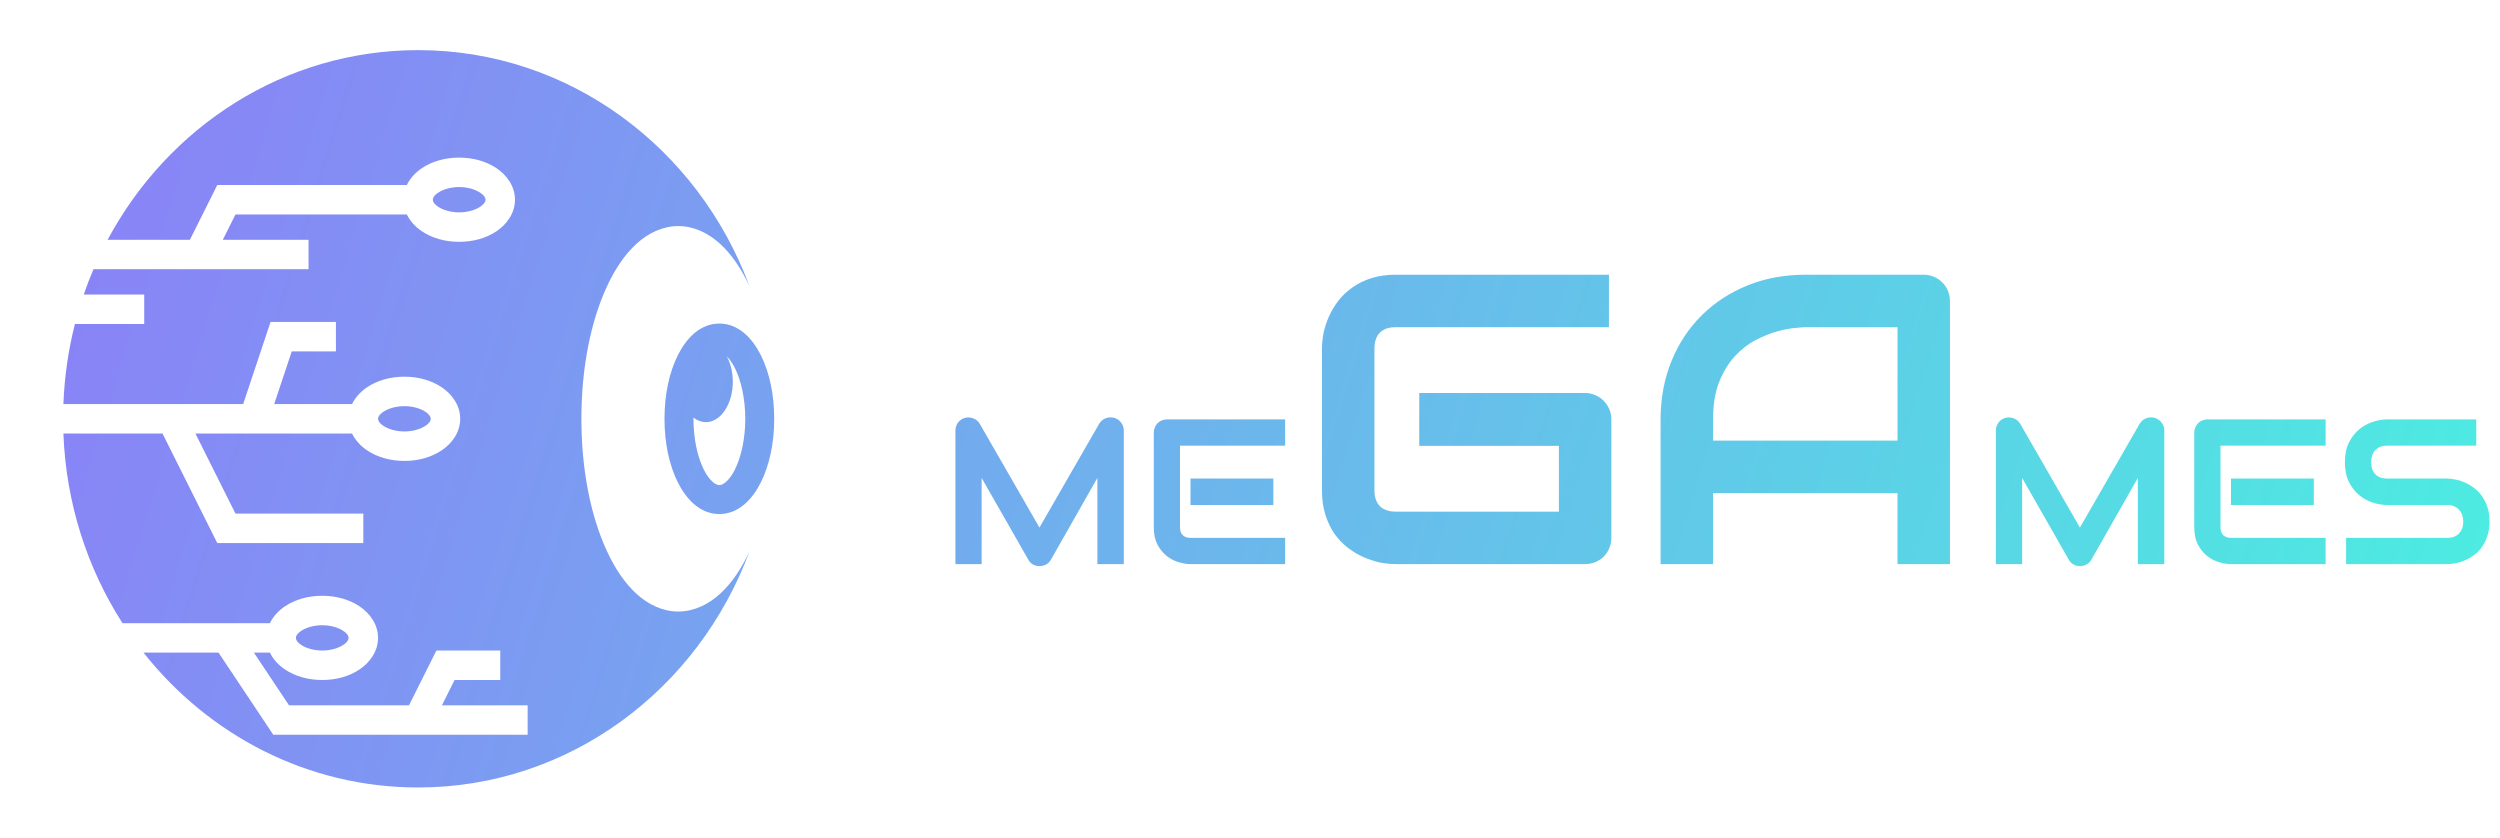 <svg width="585" height="196" viewBox="0 0 585 196" fill="none" xmlns="http://www.w3.org/2000/svg">
<path fill-rule="evenodd" clip-rule="evenodd" d="M25.185 56.106C39.37 29.61 66.597 11.73 97.834 11.73C133.181 11.73 163.395 34.625 175.384 66.992C173.516 62.97 171.262 59.587 168.526 57.08C165.765 54.55 162.378 52.902 158.715 52.902C155.052 52.902 151.665 54.55 148.904 57.08C146.143 59.61 143.872 63.031 141.993 67.103C138.234 75.246 136.045 86.068 136.045 98C136.045 109.932 138.234 120.754 141.993 128.897C143.872 132.969 146.143 136.39 148.904 138.92C151.665 141.45 155.052 143.098 158.715 143.098C162.378 143.098 165.765 141.45 168.526 138.92C171.262 136.413 173.516 133.03 175.384 129.008C163.395 161.375 133.181 184.27 97.834 184.27C71.95 184.27 48.819 171.993 33.579 152.711H51.13L63.947 171.935H123.468V165.045H103.408L106.371 159.118H117.06V152.228H102.113L95.705 165.045H67.634L59.41 152.711H63.156C63.942 154.332 65.23 155.686 66.696 156.663C69.109 158.271 72.128 159.118 75.403 159.118C78.678 159.118 81.699 158.271 84.112 156.663C86.524 155.055 88.462 152.431 88.462 149.265C88.462 146.1 86.524 143.476 84.112 141.868C81.699 140.26 78.678 139.413 75.403 139.413C72.128 139.413 69.109 140.26 66.696 141.868C65.23 142.845 63.942 144.2 63.155 145.821H28.665C20.458 133.037 15.452 117.839 14.835 101.444H38.027L50.844 127.078H85.016V120.188H55.102L45.73 101.444H82.381C83.168 103.066 84.455 104.42 85.921 105.397C88.333 107.006 91.354 107.853 94.629 107.853C97.904 107.853 100.925 107.006 103.337 105.397C105.75 103.789 107.688 101.166 107.688 98C107.688 94.834 105.75 92.21 103.337 90.603C100.925 88.994 97.904 88.147 94.629 88.147C91.354 88.147 88.333 88.994 85.921 90.603C84.455 91.58 83.168 92.934 82.381 94.555H64.161L68.274 82.22H78.608V75.331H63.308L56.899 94.555H14.835C15.078 88.097 16 81.825 17.534 75.812H33.748V68.922H19.594C20.282 66.92 21.043 64.943 21.875 62.996H72.199V56.106H52.139L55.102 50.179H95.198C95.985 51.801 97.272 53.155 98.739 54.132C101.151 55.74 104.171 56.587 107.447 56.587C110.722 56.587 113.742 55.74 116.155 54.132C118.567 52.524 120.504 49.9 120.504 46.734C120.504 43.569 118.567 40.945 116.155 39.337C113.742 37.729 110.722 36.882 107.447 36.882C104.171 36.882 101.151 37.729 98.739 39.337C97.272 40.314 95.986 41.668 95.199 43.289H50.844L44.436 56.106H25.185ZM102.56 45.069C103.626 44.358 105.413 43.772 107.447 43.772C109.481 43.772 111.267 44.358 112.333 45.069C113.4 45.781 113.614 46.361 113.614 46.734C113.614 47.108 113.4 47.688 112.333 48.4C111.267 49.111 109.481 49.697 107.447 49.697C105.413 49.697 103.627 49.111 102.56 48.4C101.493 47.688 101.278 47.108 101.278 46.734C101.278 46.361 101.493 45.781 102.56 45.069ZM158.616 83.121C160.635 79.084 163.888 75.713 168.328 75.713C172.768 75.713 176.022 79.084 178.04 83.121C180.059 87.157 181.166 92.323 181.166 98C181.166 103.677 180.059 108.842 178.04 112.879C176.022 116.915 172.768 120.287 168.328 120.287C163.888 120.287 160.635 116.915 158.617 112.879C156.598 108.842 155.491 103.677 155.491 98C155.491 92.324 156.598 87.157 158.616 83.121ZM171.981 86.15C171.342 84.873 170.69 84.003 170.094 83.43C170.99 85.106 171.478 87.189 171.479 89.337C171.479 91.843 170.815 94.247 169.634 96.019C168.452 97.791 166.85 98.787 165.179 98.787C164.165 98.785 163.167 98.416 162.268 97.711C162.268 97.753 162.267 97.794 162.266 97.835C162.265 97.89 162.264 97.945 162.264 98C162.264 102.761 163.273 107.046 164.675 109.85C166.077 112.654 167.549 113.513 168.328 113.513C169.108 113.513 170.579 112.654 171.981 109.85C173.383 107.046 174.393 102.761 174.393 98C174.393 93.239 173.383 88.954 171.981 86.15ZM89.743 96.335C90.81 95.624 92.595 95.037 94.629 95.037C96.663 95.037 98.45 95.624 99.516 96.335C100.583 97.046 100.798 97.627 100.798 98C100.798 98.373 100.583 98.954 99.516 99.665C98.45 100.376 96.663 100.963 94.629 100.963C92.595 100.963 90.81 100.376 89.743 99.665C88.676 98.954 88.462 98.373 88.462 98C88.462 97.627 88.676 97.046 89.743 96.335ZM70.517 147.6C71.584 146.889 73.369 146.302 75.403 146.302C77.437 146.302 79.224 146.889 80.29 147.6C81.357 148.311 81.572 148.892 81.572 149.265C81.572 149.639 81.357 150.219 80.29 150.931C79.224 151.642 77.437 152.228 75.403 152.228C73.369 152.228 71.584 151.642 70.517 150.931C69.451 150.219 69.236 149.639 69.236 149.265C69.236 148.892 69.451 148.311 70.517 147.6ZM256.785 132H262.971V100.763C262.971 100.055 262.759 99.425 262.334 98.874C261.909 98.323 261.366 97.954 260.705 97.765C260.012 97.592 259.343 97.631 258.698 97.883C258.068 98.135 257.572 98.56 257.21 99.158L243.233 123.453L229.255 99.158C229.082 98.859 228.87 98.607 228.618 98.402C228.366 98.182 228.083 98.017 227.768 97.906C227.469 97.781 227.154 97.71 226.824 97.694C226.493 97.662 226.162 97.686 225.832 97.765C225.155 97.954 224.604 98.323 224.179 98.874C223.77 99.425 223.565 100.055 223.565 100.763V132H229.704V111.837L240.636 130.985C240.903 131.473 241.265 131.843 241.722 132.094C242.194 132.346 242.698 132.472 243.233 132.472C243.784 132.472 244.295 132.346 244.768 132.094C245.255 131.843 245.633 131.473 245.901 130.985L256.785 111.837V132ZM278.578 118.164H297.962V111.978H278.578V118.164ZM278.578 132H300.724V125.861H278.625C277.806 125.861 277.185 125.649 276.76 125.224C276.335 124.799 276.122 124.185 276.122 123.382V104.281H300.724V98.142H273.077C272.636 98.142 272.227 98.221 271.849 98.379C271.471 98.536 271.14 98.756 270.857 99.04C270.59 99.323 270.377 99.654 270.22 100.031C270.062 100.409 269.984 100.81 269.984 101.235V123.382C269.984 124.972 270.267 126.318 270.834 127.42C271.416 128.506 272.132 129.395 272.982 130.088C273.848 130.764 274.784 131.252 275.792 131.551C276.799 131.85 277.728 132 278.578 132ZM376.585 128.27C376.9 127.514 377.057 126.695 377.057 125.814V98.142C377.057 97.293 376.9 96.505 376.585 95.781C376.27 95.026 375.829 94.365 375.263 93.798C374.728 93.231 374.082 92.791 373.327 92.476C372.571 92.13 371.753 91.957 370.871 91.957H332.103V104.328H364.78V119.723H326.578C325.004 119.723 323.776 119.298 322.895 118.448C322.045 117.566 321.62 116.338 321.62 114.764V81.615C321.62 79.947 322.045 78.687 322.895 77.838C323.745 76.987 324.972 76.562 326.578 76.562H376.491V64.285H326.578C324.469 64.285 322.58 64.553 320.911 65.088C319.243 65.623 317.763 66.347 316.473 67.26C315.213 68.141 314.127 69.165 313.214 70.329C312.301 71.494 311.562 72.722 310.995 74.013C310.428 75.272 310.003 76.562 309.72 77.885C309.468 79.175 309.342 80.387 309.342 81.521V114.764C309.342 116.874 309.61 118.778 310.145 120.478C310.68 122.147 311.388 123.626 312.27 124.917C313.183 126.176 314.222 127.262 315.387 128.175C316.551 129.057 317.763 129.781 319.023 130.347C320.313 130.914 321.604 131.339 322.895 131.622C324.217 131.874 325.445 132 326.578 132H370.871C371.753 132 372.571 131.843 373.327 131.528C374.082 131.213 374.728 130.788 375.263 130.253C375.829 129.686 376.27 129.025 376.585 128.27ZM444.017 132H456.294V70.471C456.294 69.621 456.137 68.818 455.822 68.063C455.507 67.307 455.066 66.646 454.5 66.079C453.933 65.513 453.272 65.072 452.516 64.757C451.761 64.442 450.958 64.285 450.108 64.285H422.437C417.557 64.285 413.055 65.119 408.931 66.788C404.807 68.456 401.234 70.786 398.212 73.776C395.19 76.767 392.829 80.34 391.129 84.496C389.429 88.651 388.579 93.2 388.579 98.142V132H400.857V115.378H444.017V132ZM444.017 76.562V103.101H400.857V98.142C400.857 94.711 401.329 91.799 402.273 89.407C403.249 86.983 404.477 84.968 405.956 83.362C407.436 81.757 409.057 80.498 410.82 79.585C412.583 78.672 414.252 77.995 415.826 77.554C417.431 77.113 418.832 76.846 420.028 76.751C421.256 76.626 422.059 76.562 422.437 76.562H444.017ZM500.257 132H506.443V100.763C506.443 100.055 506.23 99.425 505.805 98.874C505.38 98.323 504.837 97.954 504.176 97.765C503.484 97.592 502.815 97.631 502.169 97.883C501.54 98.135 501.044 98.56 500.682 99.158L486.704 123.453L472.727 99.158C472.554 98.859 472.341 98.607 472.089 98.402C471.838 98.182 471.554 98.017 471.24 97.906C470.94 97.781 470.626 97.71 470.295 97.694C469.965 97.662 469.634 97.686 469.303 97.765C468.627 97.954 468.076 98.323 467.651 98.874C467.241 99.425 467.037 100.055 467.037 100.763V132H473.176V111.837L484.107 130.985C484.375 131.473 484.737 131.843 485.193 132.094C485.665 132.346 486.169 132.472 486.704 132.472C487.255 132.472 487.767 132.346 488.239 132.094C488.727 131.843 489.105 131.473 489.372 130.985L500.257 111.837V132ZM522.049 118.164H541.434V111.978H522.049V118.164ZM522.049 132H544.196V125.861H522.096C521.278 125.861 520.656 125.649 520.231 125.224C519.806 124.799 519.594 124.185 519.594 123.382V104.281H544.196V98.142H516.548C516.107 98.142 515.698 98.221 515.32 98.379C514.943 98.536 514.612 98.756 514.329 99.04C514.061 99.323 513.849 99.654 513.691 100.031C513.534 100.409 513.455 100.81 513.455 101.235V123.382C513.455 124.972 513.738 126.318 514.305 127.42C514.887 128.506 515.604 129.395 516.454 130.088C517.319 130.764 518.256 131.252 519.263 131.551C520.271 131.85 521.199 132 522.049 132ZM582.067 125.318C582.382 124.342 582.539 123.248 582.539 122.036C582.539 120.824 582.39 119.738 582.091 118.778C581.792 117.818 581.383 116.968 580.863 116.228C580.359 115.488 579.777 114.859 579.116 114.339C578.455 113.804 577.754 113.363 577.015 113.017C576.291 112.671 575.559 112.419 574.819 112.262C574.079 112.088 573.379 111.994 572.717 111.978H572.67H558.551C557.386 111.978 556.473 111.64 555.812 110.963C555.167 110.27 554.844 109.334 554.844 108.153C554.844 106.989 555.167 106.052 555.812 105.344C556.473 104.635 557.386 104.281 558.551 104.281H579.446V98.142H558.551C557.56 98.142 556.489 98.323 555.34 98.686C554.191 99.032 553.121 99.606 552.129 100.409C551.153 101.196 550.335 102.227 549.674 103.502C549.028 104.761 548.706 106.312 548.706 108.153C548.706 109.995 549.028 111.553 549.674 112.828C550.335 114.103 551.153 115.134 552.129 115.921C553.121 116.708 554.191 117.283 555.34 117.645C556.489 117.991 557.56 118.164 558.551 118.164H572.67C573.237 118.164 573.748 118.259 574.205 118.448C574.677 118.636 575.071 118.904 575.385 119.25C575.716 119.597 575.968 120.006 576.141 120.478C576.314 120.95 576.401 121.47 576.401 122.036C576.401 123.201 576.07 124.13 575.409 124.822C574.764 125.515 573.851 125.861 572.67 125.861H548.989V132H572.67C573.331 132 574.032 131.921 574.772 131.764C575.527 131.606 576.267 131.362 576.991 131.032C577.715 130.701 578.415 130.276 579.092 129.757C579.769 129.238 580.359 128.608 580.863 127.868C581.367 127.128 581.768 126.278 582.067 125.318Z" fill="url(#paint0_linear_201_25)"/>
<defs>
<linearGradient id="paint0_linear_201_25" x1="-188" y1="-44.5" x2="666" y2="219" gradientUnits="userSpaceOnUse">
<stop stop-color="#A259FF"/>
<stop offset="1" stop-color="#41FFDD"/>
</linearGradient>
</defs>
</svg>
